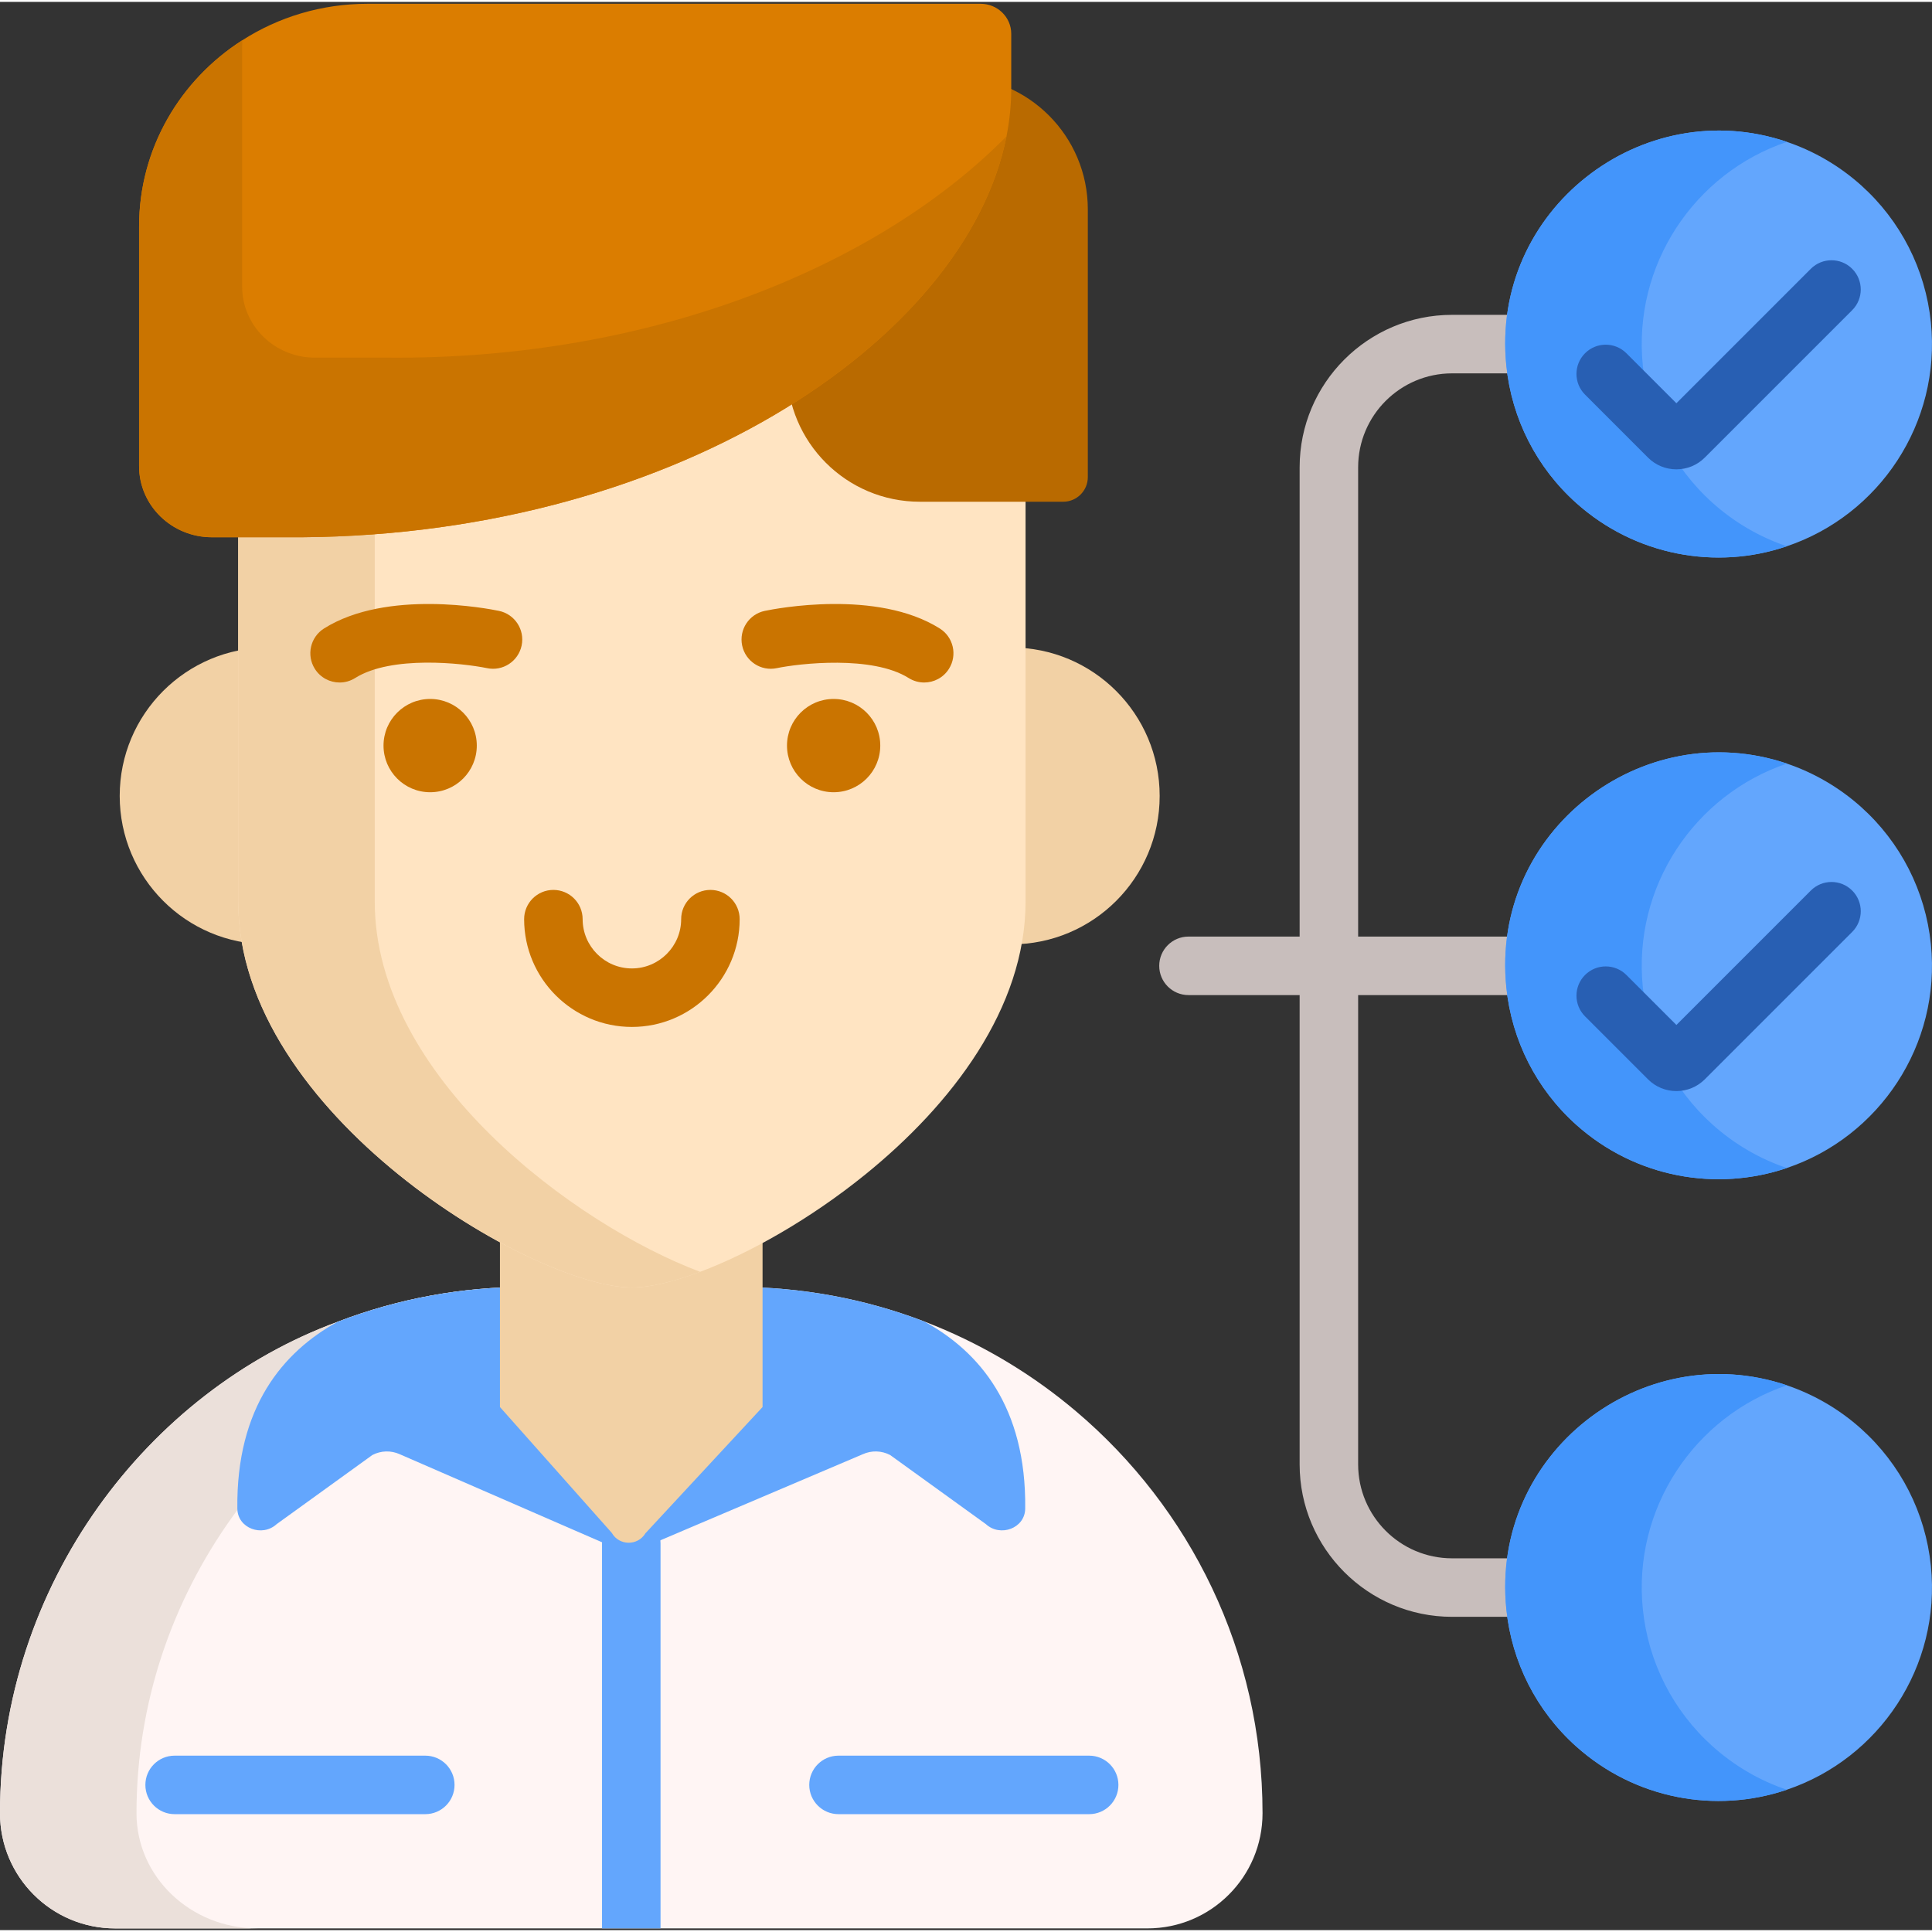 <svg height="511pt" viewBox="0 0 512 511" width="511pt" xmlns="http://www.w3.org/2000/svg"><rect x="0" y="0" width="512" height="511" fill="#333333" stroke="none"/><path d="m334.586 480.023c0 8.422-3.41 16.062-8.941 21.582-5.52 5.531-13.156 8.941-21.582 8.941h-273.539c-16.859 0-30.523-13.664-30.523-30.523 0-60.801 39.363-111.855 89.441-130.219.008 0 .02-.008.02-.008 16.262-6.254 33.16-9.242 50.008-9.242h55.648c17.418 0 34.09 3.184 49.461 9.012 1.117.438 2.234.871 3.34 1.324 13.613 5.57 26.141 13.23 37.199 22.586 30.254 25.582 49.469 63.816 49.469 106.547zm0 0" fill="#fff5f4"/><path d="m182.57 340.551c-19.617 0-38.336 3.688-55.422 10.336-53.543 20.891-90.973 70.98-90.973 129.141 0 16.859 14.348 30.523 32.043 30.523h-37.695c-16.859 0-30.523-13.664-30.523-30.523 0-60.809 39.359-111.859 89.441-130.227.008 0 .02-.012.02-.012 16.258-6.242 33.16-9.238 50.008-9.238zm0 0" fill="#ebe0da"/><path d="m412.121 263.207c4.281 0 7.75-3.469 7.75-7.75 0-4.285-3.469-7.754-7.75-7.754h-52.199v-124.375c0-13.719 11.164-24.883 24.887-24.883h27.312c4.281 0 7.75-3.473 7.75-7.754s-3.469-7.754-7.75-7.754h-27.312c-22.273 0-40.391 18.121-40.391 40.391v124.375h-29.461c-4.281 0-7.75 3.469-7.75 7.754 0 4.281 3.469 7.75 7.75 7.75h29.461v124.375c0 22.273 18.117 40.391 40.391 40.391h27.312c4.281 0 7.75-3.469 7.75-7.75 0-4.285-3.469-7.754-7.75-7.754h-27.312c-13.723 0-24.887-11.164-24.887-24.887v-124.375zm0 0" fill="#c8bebc"/><path d="m473.52 309.039c-18.57 6.289-40.074 2.641-55.848-11.504-10.473-9.395-17.035-22.285-18.473-36.301-4.262-41.387 35.992-72.324 74.359-59.371 7.195 2.438 13.895 6.336 19.672 11.512 10.469 9.398 17.031 22.285 18.469 36.305 2.75 26.738-13.703 51.121-38.18 59.359zm0 0" fill="#63a6fd"/><path d="m473.52 144.27c-18.676 6.371-40.184 2.539-55.848-11.508-10.473-9.395-17.035-22.285-18.473-36.289-4.254-41.336 36.012-72.387 74.359-59.371 7.195 2.438 13.895 6.336 19.672 11.516 10.469 9.395 17.031 22.285 18.469 36.289 2.75 26.75-13.703 51.125-38.18 59.363zm0 0" fill="#63a6fd"/><path d="m473.52 473.801c-18.852 6.383-40.254 2.48-55.848-11.504-10.473-9.395-17.035-22.285-18.473-36.293-4.25-41.281 35.902-72.363 74.359-59.379 7.195 2.449 13.895 6.336 19.672 11.523 10.469 9.395 17.031 22.285 18.469 36.289 2.75 26.754-13.703 51.125-38.18 59.363zm0 0" fill="#63a6fd"/><path d="m453.848 297.531c5.777 5.176 12.477 9.074 19.672 11.504-18.566 6.293-40.074 2.645-55.848-11.504-10.473-9.398-17.035-22.285-18.473-36.301-4.258-41.387 35.992-72.316 74.359-59.375-24.477 8.262-40.93 32.633-38.184 59.375 1.438 14.016 8.004 26.902 18.473 36.301zm0 0" fill="#4395fb"/><path d="m453.848 132.758c5.777 5.18 12.477 9.074 19.672 11.504-18.668 6.379-40.188 2.543-55.848-11.504-10.473-9.395-17.035-22.285-18.473-36.289-4.258-41.336 36.012-72.375 74.359-59.375-24.477 8.25-40.93 32.625-38.184 59.375 1.438 14.004 8.004 26.895 18.473 36.289zm0 0" fill="#4395fb"/><path d="m453.848 462.293c5.777 5.176 12.477 9.082 19.672 11.504-18.855 6.387-40.25 2.48-55.848-11.504-10.473-9.398-17.035-22.285-18.473-36.293-4.246-41.273 35.898-72.355 74.359-59.383-24.477 8.258-40.93 32.633-38.184 59.383 1.438 14.008 8.004 26.895 18.473 36.293zm0 0" fill="#4395fb"/><path d="m271.691 399.297c-.062 5.238-6.617 7.617-10.418 4.113l-25.379-18.316c-2.254-1.18-4.91-1.262-7.234-.215l-55.734 23.699c-3.773 2.875-9.012 2.844-12.754-.082l-54.246-23.617c-2.324-1.047-4.98-.965-7.246.215l-25.363 18.316c-3.816 3.504-10.359 1.125-10.418-4.113-.312-26.895 12.113-41.543 26.543-49.492.008 0 .02-.008.02-.008 16.262-6.254 33.16-9.242 50.008-9.242h55.648c17.418 0 34.09 3.184 49.461 9.012.156.074.301.125.453.188.012 0 .012 0 .012.012 14.48 7.926 26.957 22.574 26.648 49.531zm0 0" fill="#63a6fd"/><path d="m175.047 408.496v102.051h-15.504v-102.051c0-4.281 3.473-7.754 7.75-7.754 4.281 0 7.754 3.473 7.754 7.754zm0 0" fill="#63a6fd"/><path d="m132.492 296.961v75.418l29.637 33.348c1.941 3.441 6.871 3.492 8.91.121.008-.008.02-.027.031-.039l31.016-33.43v-75.418zm0 0" fill="#f2d1a5"/><path d="m110.387 210.426c0 21.723-17.609 39.332-39.332 39.332-21.723 0-39.332-17.609-39.332-39.332 0-21.723 17.609-39.332 39.332-39.332 21.723 0 39.332 17.609 39.332 39.332zm0 0" fill="#f2d1a5"/><path d="m307.324 210.434c0 21.723-17.609 39.328-39.328 39.328-21.723 0-39.332-17.605-39.332-39.328s17.609-39.332 39.332-39.332c21.719 0 39.328 17.609 39.328 39.332zm0 0" fill="#f2d1a5"/><path d="m271.785 55.562v182.891c0 28.227-19.621 53.801-42.473 72.301-14.711 11.91-30.75 20.902-43.766 25.789-7.203 2.711-13.477 4.168-18.09 4.168-25.84-.012-104.324-45.789-104.324-102.258v-182.891c0-18.648 15.113-33.758 33.762-33.758h141.129c18.648 0 33.762 15.109 33.762 33.758zm0 0" fill="#ffe4c2"/><path d="m479.883 235.504-35.621 35.625-13.25-13.25c-3.027-3.027-7.934-3.027-10.961 0-3.027 3.031-3.027 7.938 0 10.965l16.688 16.688c2.012 2.008 4.684 3.113 7.523 3.113 2.84 0 5.512-1.105 7.531-3.117l39.055-39.059c3.027-3.027 3.027-7.938 0-10.965s-7.934-3.027-10.965 0zm0 0" fill="#285fb3"/><path d="m436.73 120.762c2.012 2.008 4.688 3.117 7.531 3.117 2.84 0 5.512-1.105 7.527-3.117l39.059-39.059c3.027-3.027 3.027-7.938 0-10.965-3.027-3.023-7.938-3.023-10.965 0l-35.621 35.625-13.25-13.246c-3.027-3.027-7.934-3.027-10.961 0-3.027 3.027-3.027 7.938 0 10.961zm0 0" fill="#285fb3"/><path d="m288.641 464.766h-66.43c-4.281 0-7.75 3.473-7.75 7.754s3.469 7.75 7.75 7.75h66.43c4.281 0 7.75-3.469 7.75-7.75s-3.469-7.754-7.75-7.754zm0 0" fill="#63a6fd"/><path d="m112.707 464.766h-66.43c-4.281 0-7.75 3.473-7.75 7.754s3.469 7.75 7.75 7.75h66.43c4.281 0 7.75-3.469 7.75-7.75s-3.469-7.754-7.75-7.754zm0 0" fill="#63a6fd"/><path d="m185.547 336.551c-7.203 2.707-13.477 4.152-18.09 4.152-25.84-.008-104.324-45.789-104.324-102.254v-182.895c0-18.633 15.113-33.746 33.762-33.746h36.176c-18.648 0-33.758 15.113-33.758 33.746v182.895c0 46.41 53.004 85.594 86.234 98.102zm0 0" fill="#f2d1a5"/><path d="m281.754 132.465h-37.992c-19.441 0-35.199-15.758-35.199-35.199v-42.277c0-19.438 15.758-35.199 35.199-35.199h9.324c19.441 0 35.199 15.762 35.199 35.199v70.945c0 3.609-2.922 6.531-6.531 6.531zm0 0" fill="#b96a00"/><path d="m267.988 8.438v14.523c0 4.219-.422 8.445-1.258 12.66-10.805 54.516-89.691 107.199-191.617 106.258h-18.957c-10.656 0-19.297-8.434-19.297-18.832v-63.559c0-20.621 10.875-38.781 27.34-49.312 9.539-6.121 20.973-9.676 33.242-9.676h162.426c4.484 0 8.121 3.555 8.121 7.938zm0 0" fill="#db7d00"/><g fill="#ca7400"><path d="m266.73 35.629c-10.805 54.504-89.691 107.188-191.617 106.246h-18.957c-10.656 0-19.297-8.434-19.297-18.832v-63.559c0-20.621 10.875-38.773 27.34-49.305-.02.559-.031 1.125-.031 1.695v63.57c0 10.398 8.641 18.84 19.297 18.84h18.957c71.043.652 130.898-24.742 164.309-58.656zm0 0"/><path d="m188.266 235.336c-4.281 0-7.75 3.469-7.75 7.754 0 7.195-5.859 13.055-13.055 13.055-7.199 0-13.055-5.859-13.055-13.055 0-4.285-3.473-7.754-7.754-7.754s-7.75 3.469-7.75 7.754c0 15.746 12.809 28.559 28.559 28.559 15.746 0 28.559-12.812 28.559-28.559 0-4.285-3.473-7.754-7.754-7.754zm0 0"/><path d="m233.281 197.09c0 6.828-5.535 12.363-12.359 12.363-6.828 0-12.359-5.535-12.359-12.363 0-6.824 5.531-12.359 12.359-12.359 6.824 0 12.359 5.535 12.359 12.359zm0 0"/><path d="m126.355 197.09c0 6.828-5.531 12.363-12.359 12.363-6.824 0-12.359-5.535-12.359-12.363 0-6.824 5.535-12.359 12.359-12.359 6.828 0 12.359 5.535 12.359 12.359zm0 0"/><path d="m249.051 166.055c-16.641-10.461-43.371-5.289-46.367-4.668-4.191.875-6.879 4.98-6.008 9.172.875 4.191 4.98 6.887 9.172 6.008 6-1.25 25.297-3.457 34.949 2.613 1.281.805 2.711 1.191 4.121 1.191 2.574 0 5.098-1.285 6.566-3.629 2.281-3.625 1.188-8.41-2.434-10.688zm0 0"/><path d="m132.234 161.391c-2.992-.625-29.727-5.797-46.367 4.664-3.621 2.281-4.715 7.066-2.434 10.691 1.473 2.344 3.992 3.625 6.57 3.625 1.41 0 2.836-.383 4.117-1.188 9.637-6.059 28.488-3.941 34.949-2.617 4.195.883 8.297-1.812 9.172-6.008.871-4.191-1.816-8.297-6.008-9.168zm0 0"/></g></svg>